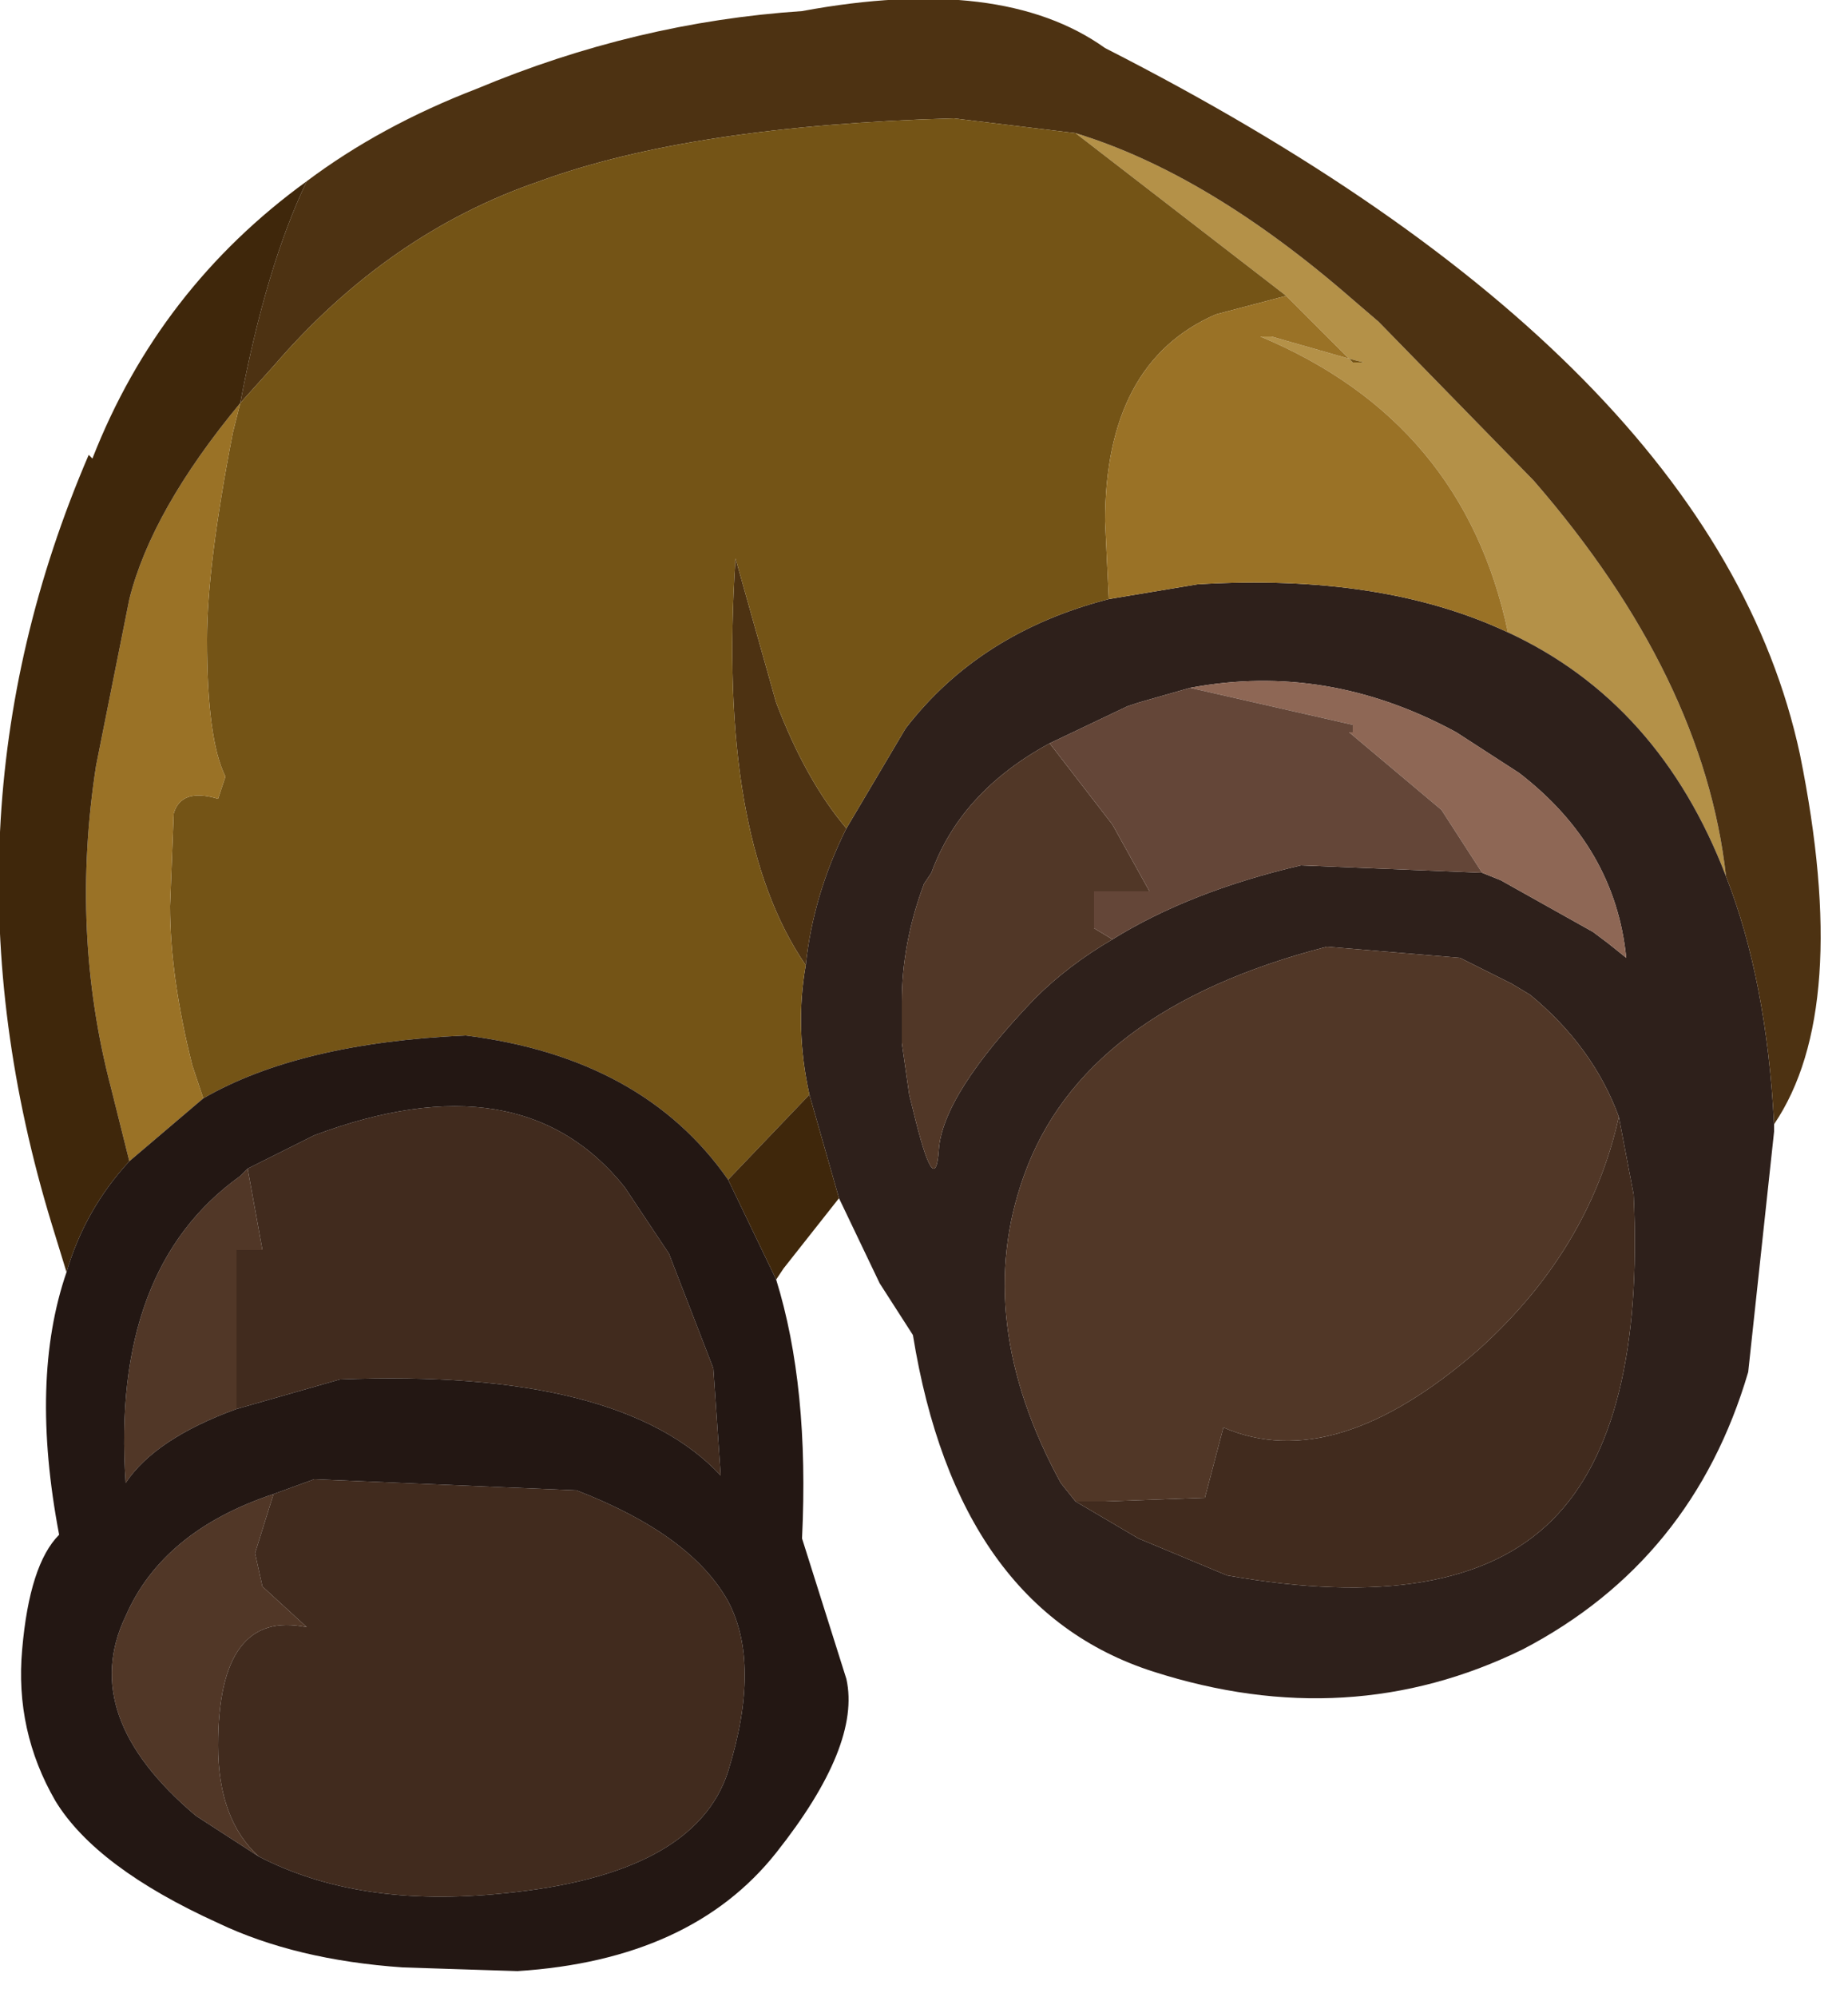 <?xml version="1.0" encoding="utf-8"?>
<svg version="1.1" id="Layer_1"
xmlns="http://www.w3.org/2000/svg"
xmlns:xlink="http://www.w3.org/1999/xlink"
xmlns:author="http://www.sothink.com"
width="25px" height="27px"
xml:space="preserve">
<g id="1822" transform="matrix(1, 0, 0, 1, 0, 0)">
<path style="fill:#B49148;fill-opacity:1" d="M20.4,8.55Q19.8 5.7 17.05 4.55L17.2 4.55L18.25 4.85L18.3 4.9L18.45 4.9L18.25 4.85L17.4 4L14.55 1.8Q16.35 2.35 18.3 4.05L18.65 4.35L20.75 6.5Q23.05 9.15 23.35 11.85Q22.45 9.5 20.4 8.55" />
<path style="fill:#2E201B;fill-opacity:1" d="M10.95,14.8Q10.75 13.9 10.9 13.05Q11 12.1 11.45 11.2L12.25 9.85Q13.25 8.55 15 8.1L16.2 7.9Q18.7 7.75 20.4 8.55Q22.45 9.5 23.35 11.85Q23.9 13.25 24 15.2L24 15.3L23.65 18.55Q22.9 21.1 20.6 22.3Q18.25 23.45 15.6 22.6Q12.95 21.75 12.35 18.05L11.9 17.35L11.35 16.2L10.95 14.8M15.4,9.5L15.25 9.55L14.2 10.05Q13 10.7 12.6 11.8L12.5 11.95Q12.2 12.75 12.2 13.55L12.2 14.1L12.3 14.8L12.35 15Q12.65 16.25 12.7 15.55Q12.75 14.8 14 13.5Q14.45 13.05 15.05 12.7Q16.1 12.05 17.6 11.7L20.05 11.8L20.3 11.9L21.55 12.6L21.75 12.75L22 12.95Q21.85 11.45 20.55 10.45L19.7 9.9Q17.95 8.95 16.1 9.3L15.4 9.5M20.7,13.45L20.45 13.3L19.75 12.95L17.95 12.8Q14.65 13.65 13.85 15.9Q13.15 17.85 14.35 20.05L14.55 20.3L15.4 20.8L16.6 21.3Q19.7 21.85 21 20.55Q22.25 19.3 22.1 16.15L21.9 15.1Q21.55 14.15 20.7 13.45" />
<path style="fill:#4D3212;fill-opacity:1" d="M12.9,1.6Q9.35 1.7 7.3 2.45Q5.25 3.15 3.7 4.95L3.25 5.45Q3.6 3.6 4.15 2.45Q5.15 1.7 6.45 1.2Q8.6 0.3 10.85 0.15Q13.55 -0.35 14.95 0.65Q23.2 4.85 24.35 10.2Q25.05 13.65 24 15.2Q23.9 13.25 23.35 11.85Q23.05 9.15 20.75 6.5L18.65 4.35L18.3 4.05Q16.35 2.35 14.55 1.8L12.9 1.6M10.9,13.05Q9.7 11.3 9.95 7.55L10.5 9.5Q10.9 10.55 11.45 11.2Q11 12.1 10.9 13.05" />
<path style="fill:#8E6755;fill-opacity:1" d="M19.5,10.95L18.25 9.9L18.3 9.9L18.3 9.8L16.1 9.3Q17.95 8.95 19.7 9.9L20.55 10.45Q21.85 11.45 22 12.95L21.75 12.75L21.55 12.6L20.3 11.9L20.05 11.8L19.5 10.95" />
<path style="fill:#513727;fill-opacity:1" d="M15.05,11.15L15.55 12.05L14.8 12.05L14.8 12.55L15.05 12.7Q14.45 13.05 14 13.5Q12.75 14.8 12.7 15.55Q12.65 16.25 12.35 15L12.3 14.8L12.2 14.1L12.2 13.55Q12.2 12.75 12.5 11.95L12.6 11.8Q13 10.7 14.2 10.05L15.05 11.15M14.55,20.3L14.35 20.05Q13.15 17.85 13.85 15.9Q14.65 13.65 17.95 12.8L19.75 12.95L20.45 13.3L20.7 13.45Q21.55 14.15 21.9 15.1Q21.5 16.9 20 18.25Q18.05 19.95 16.55 19.3L16.3 20.25L14.95 20.3L14.55 20.3M3.35,15.8L3.55 16.9L3.2 16.9L3.2 19.05Q2.1 19.45 1.7 20.05Q1.5 17.15 3.25 15.9L3.35 15.8M3.7,20.2L3.45 21L3.55 21.45L4.15 22Q2.95 21.75 2.95 23.6Q2.95 24.6 3.5 25.1L2.65 24.55Q1.05 23.2 1.7 21.85Q2.2 20.7 3.7 20.2" />
<path style="fill:#412B1E;fill-opacity:1" d="M14.95,20.3L16.3 20.25L16.55 19.3Q18.05 19.95 20 18.25Q21.5 16.9 21.9 15.1L22.1 16.15Q22.25 19.3 21 20.55Q19.7 21.85 16.6 21.3L15.4 20.8L14.55 20.3L14.95 20.3M3.2,16.9L3.55 16.9L3.35 15.8L4.25 15.35Q7.05 14.3 8.45 16.05L9.05 16.95L9.65 18.5L9.75 19.95Q8.4 18.5 4.6 18.65L3.2 19.05L3.2 16.9M2.95,23.6Q2.95 21.75 4.15 22L3.55 21.45L3.45 21L3.7 20.2L4.25 20L7.8 20.15Q9.35 20.75 9.85 21.65Q10.3 22.5 9.85 23.95Q9.4 25.35 6.8 25.6Q4.85 25.8 3.5 25.1Q2.95 24.6 2.95 23.6" />
<path style="fill:#745416;fill-opacity:1" d="M9.85,15.95Q8.7 14.3 6.3 14Q4.05 14.1 2.75 14.85L2.6 14.4Q2.3 13.2 2.3 12.25L2.35 11Q2.45 10.65 2.95 10.8L3.05 10.5Q2.8 10 2.8 8.65Q2.8 7.65 3.15 5.85L3.25 5.45L3.7 4.95Q5.25 3.15 7.3 2.45Q9.35 1.7 12.9 1.6L14.55 1.8L17.4 4L16.45 4.25Q14.95 4.9 14.95 7.05L15 8.1Q13.25 8.55 12.25 9.85L11.45 11.2Q10.9 10.55 10.5 9.5L9.95 7.55Q9.7 11.3 10.9 13.05Q10.75 13.9 10.95 14.8L9.85 15.95M18.25,4.85L18.45 4.9L18.3 4.9L18.25 4.85" />
<path style="fill:#9A7226;fill-opacity:1" d="M16.2,7.9L15 8.1L14.95 7.05Q14.95 4.9 16.45 4.25L17.4 4L18.25 4.85L17.2 4.55L17.05 4.55Q19.8 5.7 20.4 8.55Q18.7 7.75 16.2 7.9M1.75,15.7L1.5 14.7Q0.95 12.6 1.3 10.35L1.75 8.1Q2.05 6.9 3.25 5.45L3.15 5.85Q2.8 7.65 2.8 8.65Q2.8 10 3.05 10.5L2.95 10.8Q2.45 10.65 2.35 11L2.3 12.25Q2.3 13.2 2.6 14.4L2.75 14.85L1.75 15.7" />
<path style="fill:#644638;fill-opacity:1" d="M14.2,10.05L15.25 9.55L15.4 9.5L16.1 9.3L18.3 9.8L18.3 9.9L18.25 9.9L19.5 10.95L20.05 11.8L17.6 11.7Q16.1 12.05 15.05 12.7L14.8 12.55L14.8 12.05L15.55 12.05L15.05 11.15L14.2 10.05" />
<path style="fill:#3F270B;fill-opacity:1" d="M0.9,17.2L0.7 16.55Q-0.95 11.15 1.2 6.15L1.25 6.2Q2.15 3.9 4.15 2.45Q3.6 3.6 3.25 5.45Q2.05 6.9 1.75 8.1L1.3 10.35Q0.95 12.6 1.5 14.7L1.75 15.7Q1.15 16.35 0.9 17.2M9.85,15.95L10.95 14.8L11.35 16.2L10.6 17.15L10.5 17.3L9.85 15.95" />
<path style="fill:#231713;fill-opacity:1" d="M10.5,17.3Q10.95 18.75 10.85 20.8L11.45 22.7Q11.65 23.6 10.5 25.05Q9.35 26.5 7 26.65L5.45 26.6Q4 26.5 2.95 26Q1.3 25.25 0.75 24.35Q0.2 23.4 0.3 22.3Q0.4 21.15 0.8 20.75Q0.4 18.65 0.9 17.2Q1.15 16.35 1.75 15.7L2.75 14.85Q4.05 14.1 6.3 14Q8.7 14.3 9.85 15.95L10.5 17.3M3.25,15.9Q1.5 17.15 1.7 20.05Q2.1 19.45 3.2 19.05L4.6 18.65Q8.4 18.5 9.75 19.95L9.65 18.5L9.05 16.95L8.45 16.05Q7.05 14.3 4.25 15.35L3.35 15.8L3.25 15.9M1.7,21.85Q1.05 23.2 2.65 24.55L3.5 25.1Q4.85 25.8 6.8 25.6Q9.4 25.35 9.85 23.95Q10.3 22.5 9.85 21.65Q9.35 20.75 7.8 20.15L4.25 20L3.7 20.2Q2.2 20.7 1.7 21.85" />
</g>
</svg>
